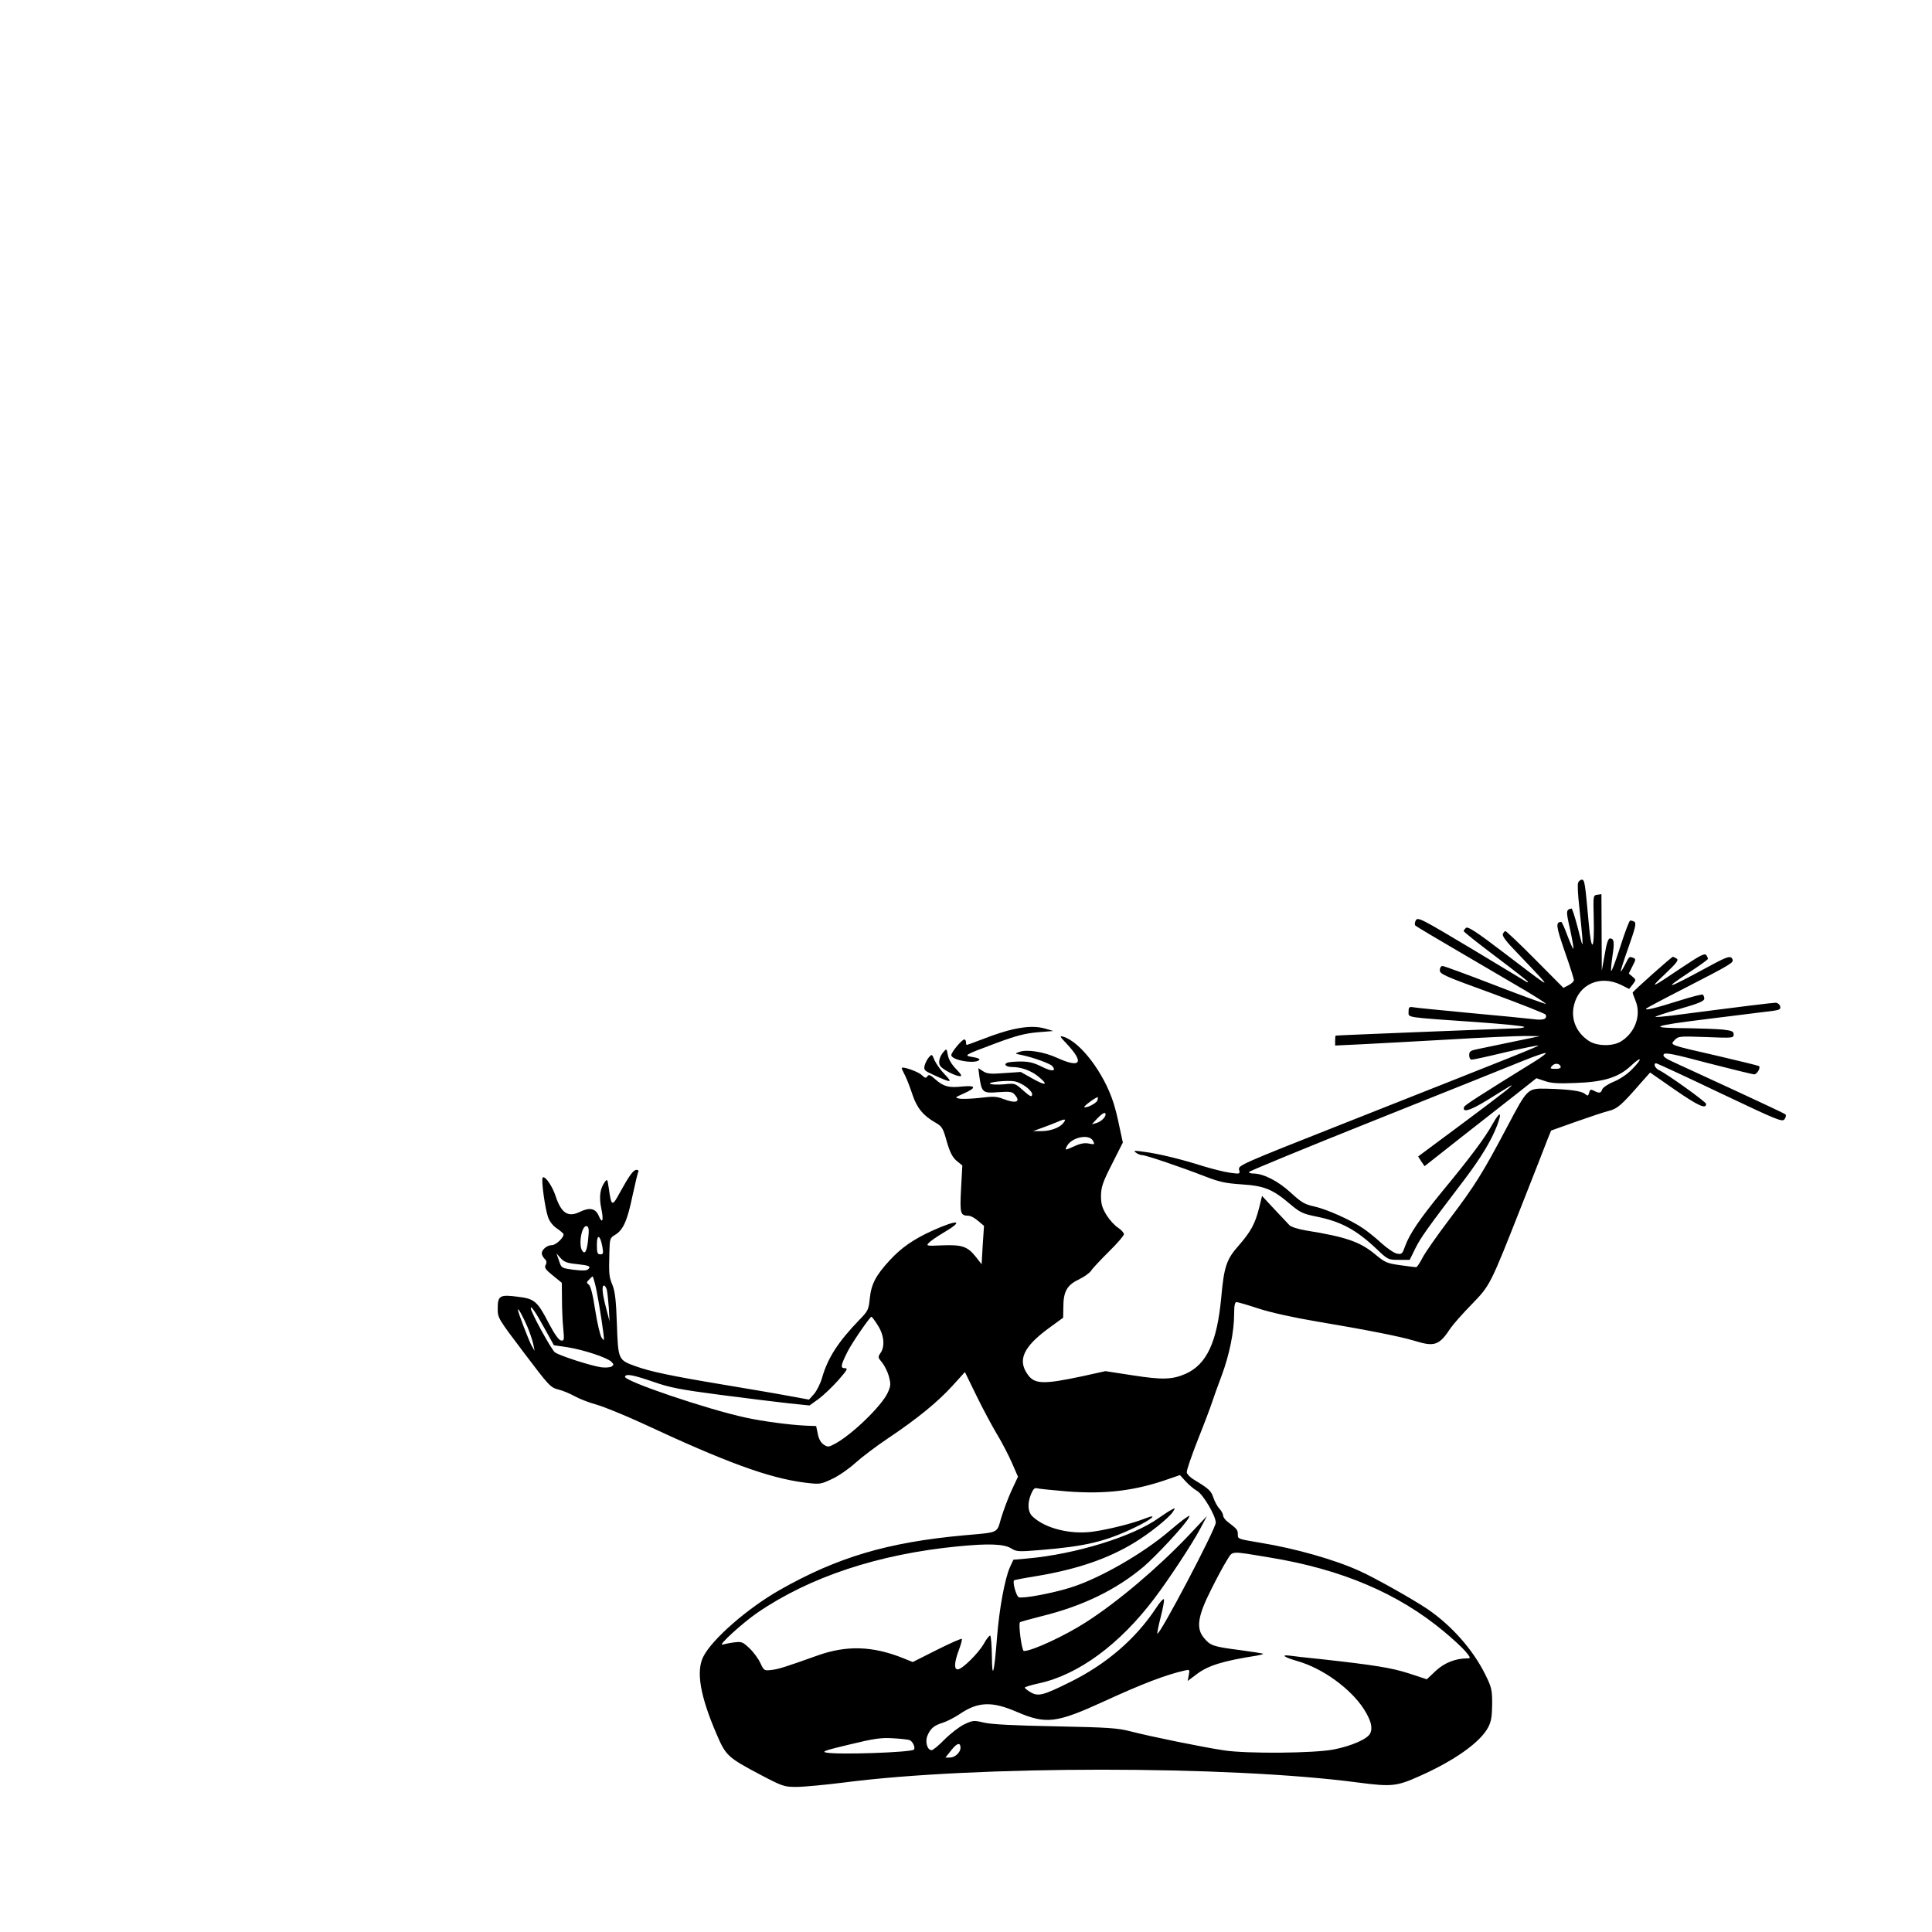 <?xml version="1.0" standalone="no"?>
<!DOCTYPE svg PUBLIC "-//W3C//DTD SVG 20010904//EN"
 "http://www.w3.org/TR/2001/REC-SVG-20010904/DTD/svg10.dtd">
<svg version="1.0" xmlns="http://www.w3.org/2000/svg"
 width="1052pt" height="1052pt" viewBox="0 0 1052 1052"
 preserveAspectRatio="xMidYMid meet">
<g transform="translate(0,1052) scale(0.1,-0.1)"
fill="#000000" stroke="none">
<path d="M8593 5713 c-4 -9 -1 -67 6 -127 7 -61 14 -138 17 -171 3 -56 2 -53
-24 50 -16 61 -31 109 -35 108 -30 -7 -31 -11 -8 -112 12 -56 21 -105 18 -107
-2 -2 -16 29 -32 71 -15 41 -30 75 -34 75 -31 -1 -29 -21 19 -160 28 -79 50
-149 50 -157 0 -7 -13 -19 -28 -27 l-29 -15 -154 155 c-84 85 -157 154 -162
154 -4 0 -10 -7 -14 -16 -4 -11 20 -43 78 -102 46 -48 102 -107 124 -131 50
-56 44 -52 -205 138 -139 106 -187 137 -197 129 -7 -6 -13 -14 -13 -18 0 -4
79 -67 175 -139 96 -72 175 -134 175 -137 0 -3 -3 -3 -7 -1 -5 3 -140 84 -300
181 -278 166 -293 174 -304 154 -6 -11 -7 -24 -2 -28 4 -4 114 -70 243 -145
129 -76 288 -169 353 -207 65 -39 117 -72 114 -74 -2 -2 -126 43 -276 101
-150 58 -278 105 -286 105 -9 0 -15 -10 -15 -23 0 -21 25 -32 287 -127 157
-58 288 -110 290 -115 8 -25 -13 -32 -72 -24 -33 4 -186 19 -340 33 -154 15
-292 28 -307 31 -25 4 -28 2 -28 -24 0 -33 -26 -29 378 -57 138 -10 252 -21
252 -26 0 -4 -26 -8 -57 -8 -51 -1 -964 -37 -970 -39 -2 -1 -3 -13 -3 -27 l0
-27 148 7 c81 4 296 16 477 26 182 11 366 19 410 19 l80 -1 -140 -29 c-77 -16
-164 -34 -192 -40 -46 -9 -53 -13 -53 -35 0 -14 6 -24 14 -24 8 0 91 18 186
41 95 22 174 38 176 36 4 -4 -122 -54 -1068 -428 -552 -218 -567 -225 -561
-248 6 -24 5 -24 -48 -17 -30 4 -94 20 -144 35 -119 38 -245 69 -324 79 -55 8
-62 7 -46 -4 10 -8 26 -14 35 -14 20 0 214 -66 340 -115 80 -31 112 -38 200
-44 124 -8 169 -26 263 -106 56 -47 70 -54 143 -69 136 -27 219 -72 331 -178
60 -57 62 -58 120 -58 l59 0 31 63 c29 58 62 105 270 378 86 114 144 209 175
291 29 76 16 80 -25 7 -40 -73 -123 -184 -276 -369 -121 -148 -175 -228 -199
-293 -16 -45 -19 -48 -46 -43 -15 3 -53 29 -83 56 -30 28 -75 64 -100 81 -65
45 -199 105 -268 120 -51 11 -69 22 -127 75 -68 63 -149 104 -203 104 -14 0
-25 4 -25 8 0 4 312 133 693 285 380 152 743 297 806 323 62 25 115 43 118 40
3 -2 -21 -21 -53 -41 -315 -195 -388 -242 -392 -253 -11 -33 35 -19 130 40 57
36 110 68 118 73 41 22 -33 -36 -257 -203 l-241 -179 17 -27 18 -26 194 153
c107 84 244 191 305 239 l110 87 45 -15 c33 -12 73 -15 164 -11 157 5 238 30
306 94 60 56 65 41 6 -19 -25 -26 -66 -54 -100 -68 -32 -13 -59 -32 -63 -42
-6 -21 -17 -22 -45 -7 -17 9 -21 7 -26 -11 -5 -18 -7 -19 -22 -7 -18 17 -90
26 -209 29 -105 2 -104 3 -215 -207 -133 -252 -177 -322 -311 -499 -69 -91
-137 -188 -151 -216 -14 -27 -29 -50 -34 -50 -5 0 -45 5 -87 11 -72 10 -83 15
-136 59 -82 68 -158 95 -377 130 -42 7 -80 19 -90 29 -9 9 -46 49 -83 88 l-66
71 -16 -65 c-22 -87 -45 -129 -111 -205 -67 -75 -80 -116 -95 -281 -23 -246
-79 -366 -195 -418 -72 -31 -126 -33 -286 -8 l-150 23 -122 -27 c-220 -47
-266 -45 -304 13 -52 76 -19 147 115 246 l81 59 1 58 c0 84 20 120 84 150 29
14 60 36 68 49 9 14 53 60 97 104 45 44 81 86 81 94 -1 8 -15 24 -32 35 -18
11 -46 42 -63 69 -24 40 -30 60 -30 105 1 48 9 73 60 173 l59 117 -18 83 c-9
46 -24 106 -33 133 -52 163 -180 332 -273 360 -22 6 -20 2 16 -36 100 -106 80
-138 -50 -79 -72 33 -166 48 -206 32 -25 -9 -25 -9 10 -16 64 -13 158 -47 170
-61 24 -29 -2 -31 -56 -4 -43 22 -71 29 -115 29 -31 0 -64 -3 -73 -6 -24 -9
-8 -24 26 -24 48 0 104 -20 142 -52 57 -47 42 -52 -30 -12 l-66 37 -89 -6
c-75 -6 -94 -4 -116 10 l-26 17 6 -47 c12 -85 18 -91 102 -84 62 4 76 3 89
-12 37 -41 10 -52 -61 -25 -35 14 -56 15 -127 6 -46 -5 -97 -7 -112 -4 -26 5
-25 6 24 28 70 31 67 45 -7 38 -75 -8 -102 -1 -147 38 -28 25 -37 29 -44 18
-7 -12 -13 -11 -32 7 -20 19 -108 49 -108 37 0 -3 8 -21 19 -42 10 -20 28 -67
40 -104 24 -71 58 -113 125 -151 35 -20 41 -29 61 -102 18 -61 31 -86 54 -106
l31 -25 -7 -128 c-7 -136 -4 -145 42 -146 11 0 34 -13 51 -28 l32 -27 -7 -105
-6 -104 -32 41 c-45 56 -74 66 -182 62 -85 -4 -89 -3 -74 13 9 10 44 34 79 55
118 69 83 76 -59 12 -103 -47 -168 -92 -231 -160 -77 -83 -102 -131 -110 -209
-6 -60 -9 -68 -55 -115 -117 -121 -174 -209 -205 -318 -9 -31 -29 -71 -44 -88
l-27 -30 -115 21 c-63 12 -223 39 -355 61 -282 47 -395 71 -475 100 -94 34
-94 35 -101 228 -4 126 -10 177 -23 211 -20 49 -21 58 -18 177 2 79 3 82 31
99 44 26 67 77 95 213 15 68 29 128 32 132 3 5 -2 9 -10 9 -17 0 -38 -28 -91
-124 -42 -78 -46 -76 -60 23 -7 50 -9 53 -21 36 -27 -36 -33 -82 -20 -145 14
-66 6 -88 -14 -40 -17 40 -49 47 -101 22 -66 -33 -103 -8 -134 86 -18 55 -58
112 -70 100 -9 -9 12 -166 29 -215 8 -23 26 -47 47 -61 19 -13 35 -27 37 -31
6 -16 -40 -61 -63 -61 -26 0 -55 -24 -55 -45 0 -7 7 -21 15 -29 12 -11 13 -21
6 -34 -8 -14 -1 -25 39 -57 l49 -40 1 -90 c0 -49 3 -121 7 -159 6 -63 5 -68
-13 -65 -12 3 -35 35 -65 92 -63 122 -78 135 -169 146 -98 13 -110 6 -110 -63
0 -53 1 -54 143 -242 136 -180 144 -189 187 -200 25 -6 65 -23 90 -37 25 -14
79 -35 120 -46 41 -12 151 -57 245 -100 461 -215 688 -298 886 -324 85 -10 86
-10 150 20 35 16 91 55 124 85 33 30 114 92 180 136 161 108 271 198 352 287
l67 74 62 -127 c34 -70 84 -163 110 -207 27 -44 64 -115 83 -158 l34 -78 -36
-77 c-19 -42 -44 -109 -56 -149 -24 -83 -9 -76 -201 -93 -417 -38 -690 -119
-1005 -298 -174 -99 -367 -267 -415 -362 -41 -80 -18 -214 72 -423 50 -117 61
-127 239 -221 120 -63 129 -66 196 -66 38 0 155 11 259 24 716 93 2097 93
2798 0 184 -24 211 -21 336 35 191 85 330 184 373 265 17 32 21 59 22 127 0
78 -3 91 -37 160 -67 136 -184 268 -316 358 -79 53 -283 168 -367 206 -138 63
-350 123 -545 155 -120 20 -120 20 -120 45 0 25 -4 29 -52 66 -16 11 -28 28
-28 37 0 8 -9 25 -20 37 -11 11 -26 39 -33 60 -13 38 -22 47 -109 100 -18 11
-34 28 -36 37 -2 10 26 91 61 180 36 90 70 181 77 203 7 22 30 86 51 142 43
114 69 242 69 339 0 45 4 64 13 64 6 0 62 -16 122 -36 65 -21 192 -49 311 -69
274 -46 457 -82 533 -105 113 -35 137 -27 201 70 13 19 63 76 112 126 103 107
100 100 275 544 68 173 132 335 141 360 l18 44 135 48 c74 26 154 53 179 59
46 11 69 31 170 147 l55 62 138 -96 c125 -86 167 -105 167 -75 0 11 -214 164
-255 183 -23 10 -35 38 -17 38 5 0 161 -72 347 -161 316 -150 340 -160 352
-143 7 10 10 21 5 26 -4 4 -127 62 -272 129 -146 67 -295 136 -332 153 -51 23
-65 34 -59 45 7 11 51 3 242 -48 129 -33 242 -61 251 -61 15 0 36 36 26 45 -2
2 -103 27 -223 55 -272 62 -262 59 -236 87 20 21 26 21 171 16 145 -6 150 -5
150 14 0 17 -9 21 -61 27 -34 3 -114 6 -178 7 -240 1 -217 12 109 52 168 21
324 40 346 43 35 5 41 9 37 25 -3 10 -14 19 -24 19 -16 0 -189 -21 -573 -71
-43 -5 -80 -8 -82 -6 -3 2 56 22 131 43 105 30 135 43 135 56 0 9 -4 19 -8 22
-5 3 -63 -12 -129 -33 -133 -42 -193 -56 -178 -42 6 5 96 53 200 106 261 134
275 143 269 160 -9 24 -27 18 -134 -40 -226 -123 -256 -131 -95 -25 52 34 95
65 95 69 0 3 -4 13 -9 20 -8 12 -32 0 -128 -64 -175 -118 -186 -123 -98 -40
64 61 77 77 65 85 -8 5 -18 10 -21 10 -7 0 -219 -189 -219 -195 0 -3 7 -23 16
-45 32 -79 -3 -174 -80 -221 -45 -28 -133 -26 -176 4 -67 45 -97 117 -80 191
26 117 143 168 255 114 l46 -23 20 25 c18 25 18 25 -2 42 l-20 17 20 40 c18
34 19 40 5 45 -23 9 -22 9 -44 -34 -11 -22 -22 -40 -25 -40 -2 0 16 59 42 131
38 108 44 132 32 140 -8 5 -18 7 -23 6 -5 -2 -29 -65 -53 -141 -24 -76 -47
-136 -50 -133 -2 3 1 39 7 81 12 77 9 96 -14 96 -9 0 -19 -30 -28 -87 l-16
-88 -1 208 -1 208 -22 -3 c-23 -3 -23 -5 -20 -123 5 -180 -12 -202 -27 -34
-20 221 -22 239 -38 239 -7 0 -17 -8 -20 -17z m-95 -1000 c2 -9 -7 -13 -28
-13 -28 0 -31 2 -20 15 15 18 41 16 48 -2z m-2911 -111 c18 -13 33 -31 33 -38
0 -21 -9 -17 -53 22 -39 35 -42 36 -98 30 -32 -3 -66 -2 -76 2 -22 9 89 21
132 14 16 -3 44 -16 62 -30z m388 -75 c-7 -16 -62 -43 -71 -35 -4 5 68 58 74
53 1 -1 0 -9 -3 -18z m45 -75 c0 -16 -25 -40 -50 -47 l-25 -7 29 31 c29 30 46
39 46 23z m-231 -48 c-21 -26 -73 -44 -121 -43 l-43 0 50 18 c28 10 66 25 85
33 41 18 48 15 29 -8z m162 -95 c11 -21 10 -22 -21 -16 -22 5 -46 1 -77 -13
-56 -25 -56 -25 -43 0 26 48 120 67 141 29z m-2748 -532 c-6 -68 -18 -91 -33
-67 -22 35 -1 144 26 133 10 -4 12 -19 7 -66z m77 -46 c6 -36 5 -41 -11 -41
-16 0 -19 8 -19 52 0 61 18 55 30 -11z m-140 -94 c70 -8 79 -12 63 -28 -8 -8
-32 -9 -79 -3 -67 9 -67 9 -80 49 l-14 40 23 -26 c19 -21 36 -27 87 -32z m99
-104 c11 -39 35 -181 46 -268 6 -47 5 -49 -9 -29 -8 12 -24 79 -35 150 -13 85
-25 132 -35 139 -13 10 -13 13 2 28 9 9 17 17 19 17 1 0 7 -17 12 -37z m65
-35 c3 -13 8 -57 11 -98 l4 -75 -18 70 c-21 77 -26 125 -12 125 5 0 11 -10 15
-22z m-339 -211 l51 -92 75 -11 c87 -14 215 -56 238 -79 14 -14 14 -17 1 -26
-8 -5 -34 -7 -57 -4 -54 8 -221 61 -251 81 -18 12 -132 219 -132 241 0 17 28
-24 75 -110z m-93 8 c14 -33 28 -76 32 -95 l7 -35 -16 27 c-15 27 -75 183 -75
196 0 14 27 -35 52 -93z m1908 8 c34 -53 40 -115 14 -151 -14 -21 -14 -24 9
-51 13 -16 30 -50 37 -75 11 -42 11 -51 -6 -89 -33 -73 -200 -234 -292 -281
-30 -16 -36 -16 -57 -2 -15 10 -27 31 -32 58 l-9 43 -54 2 c-90 4 -239 24
-330 44 -213 46 -665 200 -657 223 6 17 43 10 157 -29 88 -31 147 -42 360 -70
140 -18 307 -39 372 -46 l116 -12 50 36 c27 20 75 66 107 102 48 55 54 65 35
65 -25 0 -22 16 15 90 24 48 122 190 130 190 3 0 19 -21 35 -47z m1738 -901
c34 -20 102 -136 102 -173 0 -34 -306 -616 -318 -604 -2 2 6 42 18 89 12 47
20 90 18 97 -2 7 -22 -14 -43 -47 -112 -169 -271 -306 -470 -404 -145 -72
-172 -79 -214 -54 -17 10 -31 21 -31 25 0 3 35 14 77 23 216 47 441 213 630
464 78 103 207 299 249 379 l36 68 -100 -106 c-168 -177 -387 -362 -557 -471
-116 -75 -295 -158 -340 -158 -11 0 -31 147 -21 157 2 2 56 17 119 33 223 55
404 143 554 269 70 60 224 226 245 265 9 17 8 17 -21 -3 -17 -12 -54 -42 -83
-67 -145 -124 -381 -259 -537 -308 -98 -31 -262 -62 -284 -53 -13 5 -35 83
-25 92 1 2 59 13 128 24 218 37 383 94 525 180 83 50 189 135 211 168 15 24
15 24 -7 12 -13 -6 -44 -27 -70 -45 -138 -100 -453 -197 -713 -220 l-78 -7
-19 -41 c-28 -64 -58 -227 -70 -381 -15 -197 -27 -239 -28 -103 -1 59 -5 109
-9 112 -4 2 -20 -17 -34 -43 -30 -53 -119 -141 -143 -141 -21 0 -19 38 6 105
12 31 19 59 16 61 -3 3 -64 -24 -136 -60 l-131 -66 -52 21 c-167 67 -309 71
-468 14 -174 -62 -208 -73 -247 -78 -42 -5 -43 -4 -62 36 -10 23 -37 60 -59
81 -38 36 -44 38 -84 33 -24 -3 -53 -9 -63 -12 -32 -10 106 116 187 172 285
196 661 321 1096 363 164 16 246 13 286 -10 32 -20 41 -20 163 -10 243 20 349
45 509 121 97 46 137 82 55 49 -70 -27 -190 -57 -279 -70 -123 -17 -260 17
-329 82 -27 25 -30 72 -8 124 11 26 19 34 32 30 10 -3 83 -10 163 -17 212 -16
372 3 560 70 l55 19 30 -33 c17 -19 45 -43 63 -53z m397 -363 c390 -64 699
-195 949 -404 44 -36 95 -84 114 -105 30 -36 31 -40 13 -40 -65 0 -126 -24
-173 -68 l-49 -46 -97 32 c-96 31 -193 46 -472 77 -80 8 -160 17 -179 20 -50
6 -26 -10 44 -30 137 -39 290 -150 362 -262 39 -62 49 -102 33 -133 -16 -30
-101 -67 -197 -86 -105 -21 -474 -24 -598 -5 -114 17 -399 75 -507 103 -73 19
-122 22 -413 28 -225 4 -348 11 -387 20 -54 13 -60 13 -107 -9 -27 -13 -75
-50 -107 -82 -32 -33 -64 -59 -71 -59 -24 0 -37 46 -23 79 16 39 36 56 85 71
22 7 60 27 85 43 104 72 180 75 318 15 159 -68 214 -61 476 59 205 94 334 144
438 167 26 6 27 5 21 -26 l-6 -31 48 36 c63 48 143 73 329 102 21 4 36 8 34
10 -2 2 -59 11 -126 20 -147 19 -161 24 -196 66 -44 52 -35 117 37 260 31 63
70 135 87 162 35 54 11 53 235 16z m-1962 -994 c17 -7 33 -42 23 -52 -15 -15
-413 -29 -477 -16 -27 5 -7 12 127 44 132 32 172 38 234 34 42 -2 83 -7 93
-10z m277 -42 c0 -25 -30 -53 -57 -53 l-25 0 32 40 c31 40 50 44 50 13z"/>
<path d="M5515 4915 c-33 -7 -102 -29 -153 -49 -52 -20 -96 -36 -98 -36 -2 0
-4 7 -4 15 0 8 -4 15 -9 15 -13 0 -71 -69 -71 -85 0 -28 129 -50 152 -27 6 6
-9 12 -34 16 -53 9 -53 9 126 76 110 41 158 53 225 59 l86 7 -40 12 c-50 15
-103 14 -180 -3z"/>
<path d="M5139 4794 c-25 -28 -32 -63 -18 -80 16 -20 83 -54 106 -54 13 0 7
10 -21 39 -25 26 -41 53 -45 77 -6 34 -7 35 -22 18z"/>
<path d="M5058 4763 c-9 -10 -19 -30 -23 -44 -6 -25 -2 -29 48 -52 99 -45 107
-45 60 4 -23 24 -47 59 -55 77 -13 33 -14 33 -30 15z"/>
</g>
</svg>
